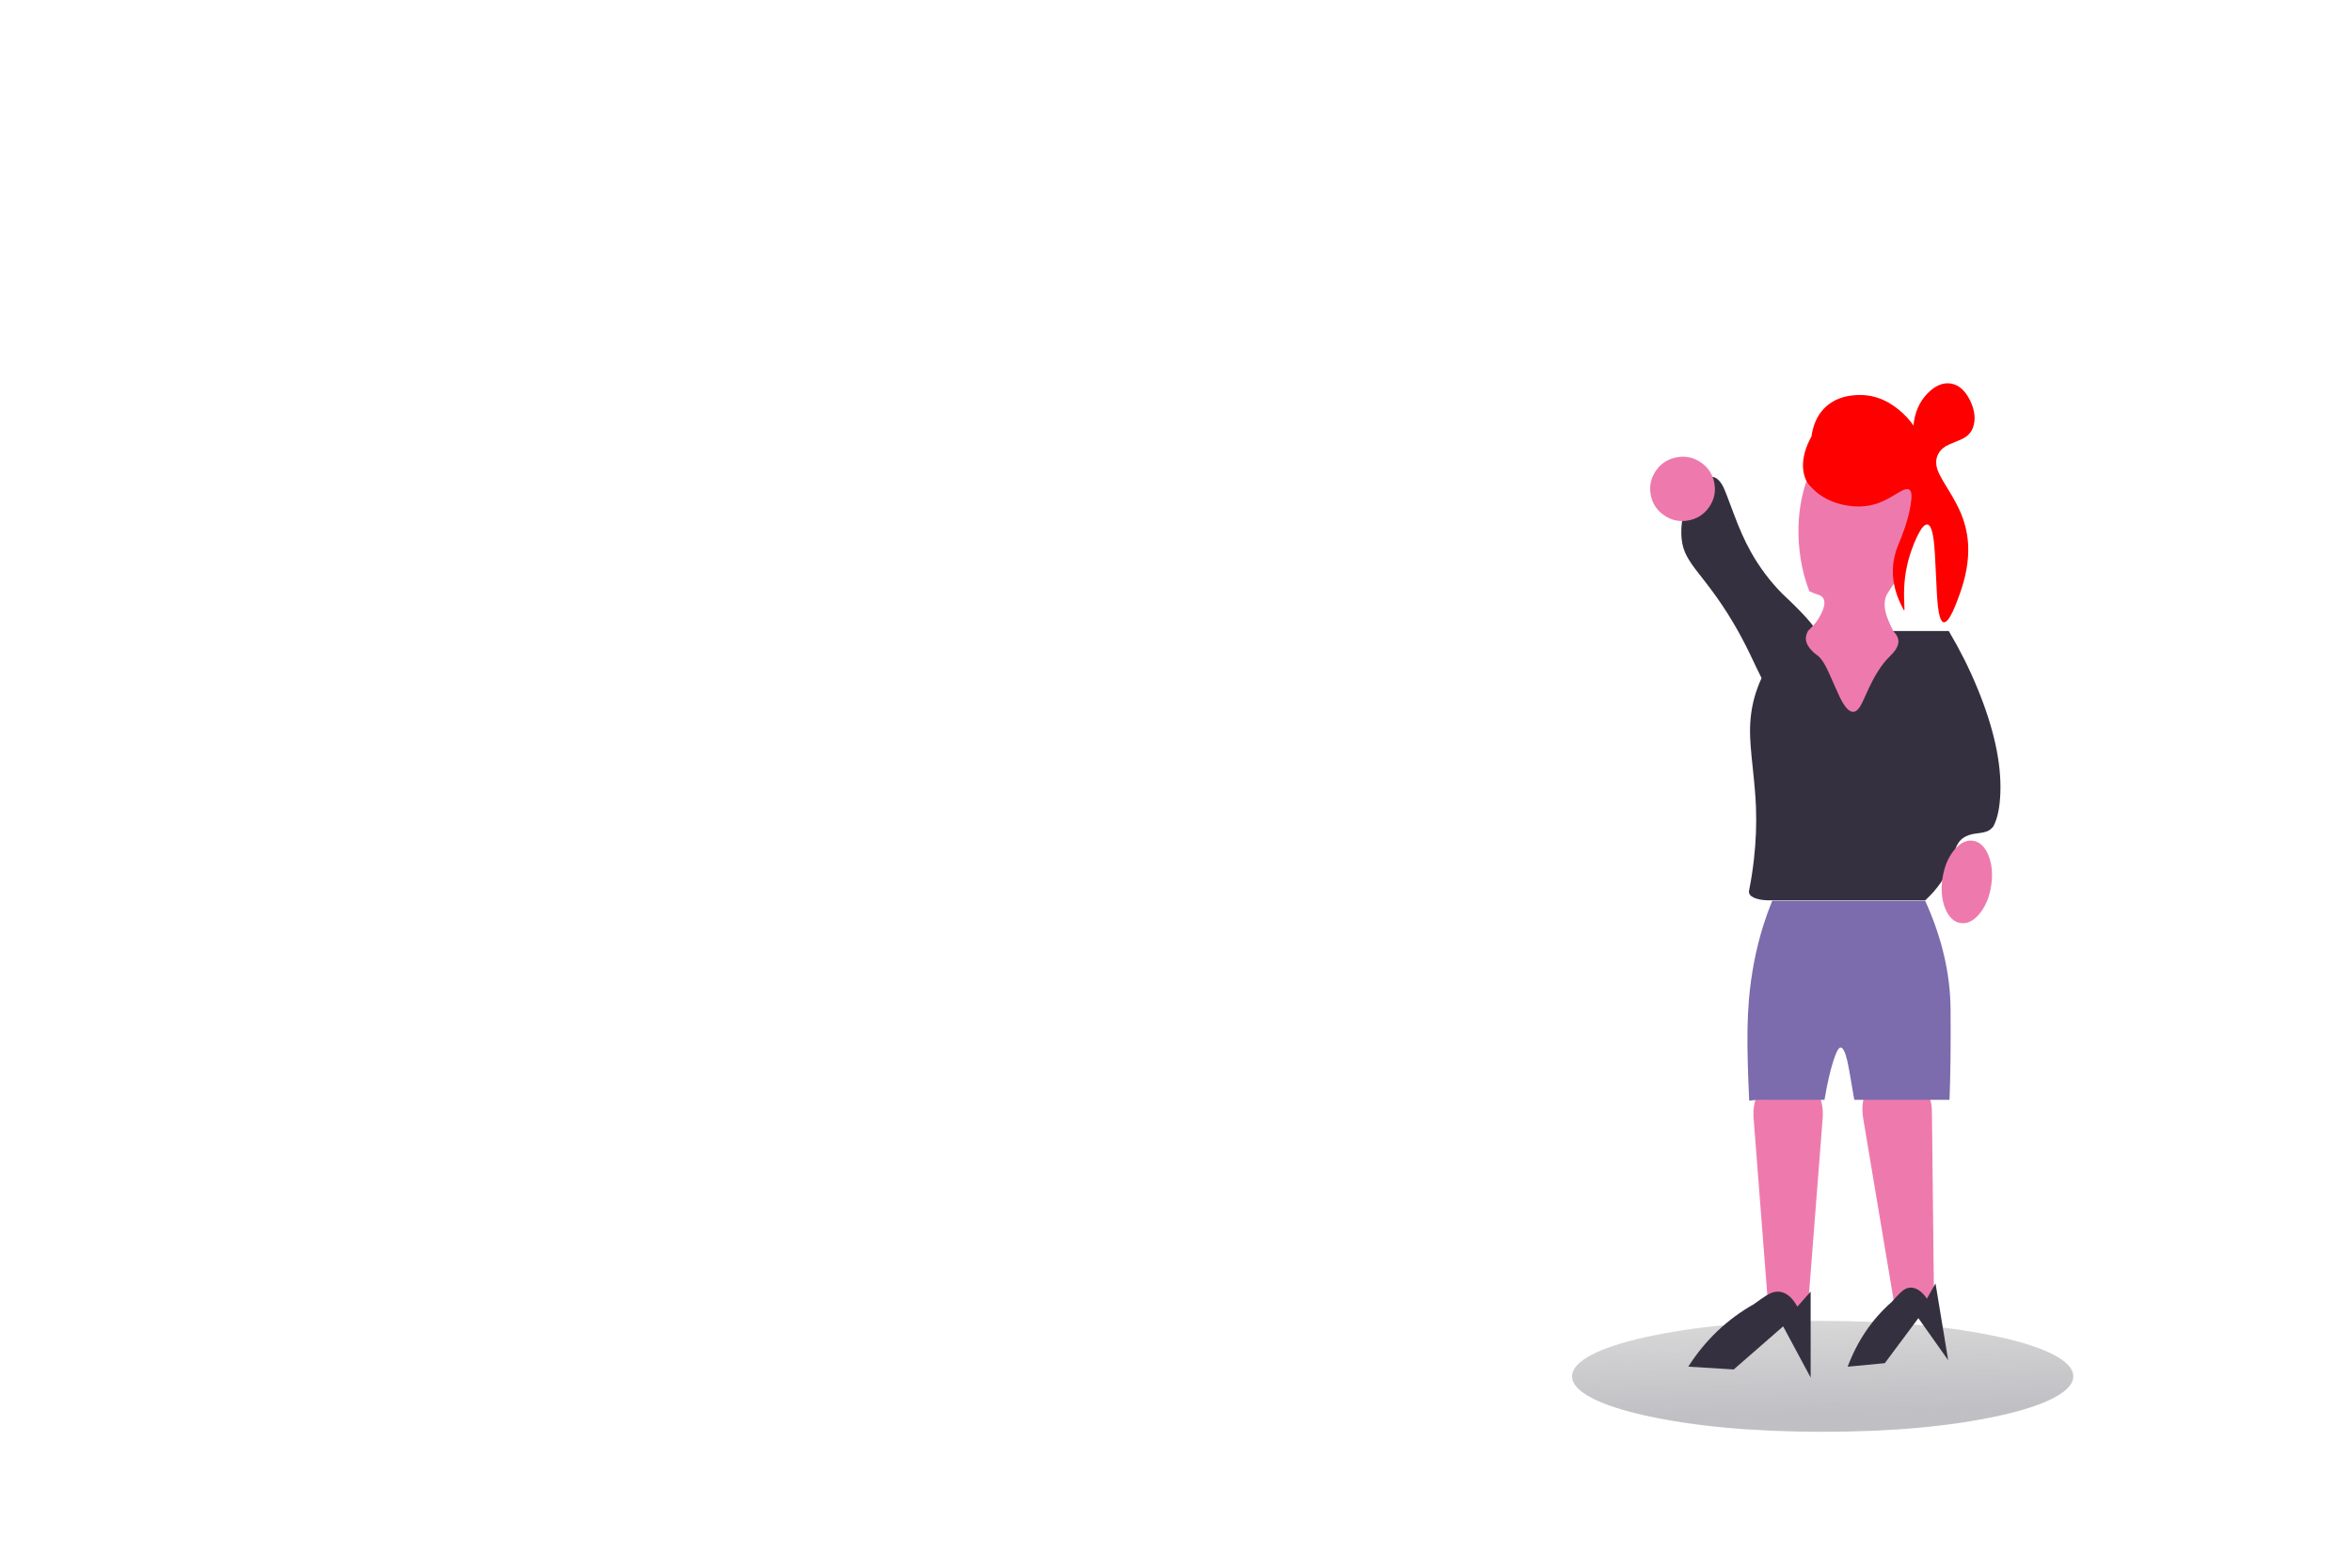 
<svg xmlns="http://www.w3.org/2000/svg" version="1.1" xmlns:xlink="http://www.w3.org/1999/xlink" preserveAspectRatio="none" x="0px" y="0px" width="960px" height="640px" viewBox="0 0 960 640">
<defs>
<linearGradient id="Gradient_1" gradientUnits="userSpaceOnUse" x1="228.387" y1="85.825" x2="225.012" y2="-26.125" spreadMethod="pad">
<stop  offset="0%" stop-color="#383544" stop-opacity="0.318"/>

<stop  offset="100%" stop-color="#1D1D1D" stop-opacity="0.137"/>
</linearGradient>

<filter id="Filter_1" x="-20%" y="-20%" width="140%" height="140%" color-interpolation-filters="sRGB">
<feColorMatrix in="SourceGraphic" type="matrix" values="1 0 0 0 0 0 1 0 0 0 0 0 1 0 0 0 0 0 0.5 0" result="result1"/>
</filter>

<g id="Symbol_3_0_Layer0_0_MEMBER_0_FILL">
<path fill="#35303F" stroke="none" d="
M 266.95 257.15
Q 255.25 258.3 245.25 272.5 239.6 280.45 232.5 296.75 222.3 320 220.05 346.55 218.75 361.7 218.95 388.3 217.95 419.75 208.45 450.25 202 470.9 189.65 496.05 176.55 522.7 174.85 527.6 170.3 540.7 176.4 546.65 185.9 555.85 209.5 548.95 232.9 542.05 249.95 525.4 259 516.6 263.4 506.35 266.95 498.05 269.35 483.55 272.1 464.55 274.25 452.1 278.15 429.5 284.45 407.2 289.95 387.7 297.8 366.8 305.75 346.45 308.6 338.3 313.15 325.15 313.75 316.25 314.45 305.7 310.35 295 304.45 279.5 292.8 268.4 279.75 255.9 266.95 257.15 Z"/>
</g>

<g id="Symbol_3_0_Layer0_0_MEMBER_1_FILL">
<path fill="#EE7AAD" stroke="none" d="
M 233 530.15
Q 220.1 520.65 204.3 523 188.5 525.4 179.05 538.2 169.65 551.05 172.1 566.85 174.55 582.6 187.5 592.1 200.4 601.6 216.2 599.25 232 596.85 241.45 584.05 250.85 571.2 248.4 555.45 245.95 539.65 233 530.15 Z"/>
</g>

<g id="HomeHeaderArt_ai_Layer_1__Ellipse__1_0_Layer0_0_FILL">
<path fill="url(#Gradient_1)" stroke="none" d="
M 454.65 50.3
Q 454.65 40.05 436.8 30.7 419.55 21.7 388.05 14.75 321.5 0 227.35 0 133.15 0 66.6 14.75 35.15 21.7 17.85 30.7 0 40.05 0 50.3 0 60.55 17.85 69.9 35.1 78.9 66.6 85.9 133.15 100.6 227.35 100.6 321.5 100.6 388.05 85.9 419.55 78.9 436.8 69.9 454.65 60.55 454.65 50.3 Z"/>
</g>

<g id="Layer0_0_MEMBER_1_FILL">
<path fill="#EE7AAD" stroke="none" d="
M 283.1 663.3
L 265.35 663.3
Q 255 663.3 248.35 674.1 241.8 684.7 242.9 699.1
L 255.9 866.6
Q 256.25 871.1 260.3 874.2 264.3 877.3 269.65 877.3
L 278.75 877.3
Q 284.15 877.3 288.15 874.2 292.15 871.1 292.5 866.6
L 305.55 699.1
Q 306.65 684.7 300.1 674.1 293.45 663.3 283.1 663.3 Z"/>
</g>

<g id="Layer0_0_MEMBER_2_FILL">
<path fill="#EE7AAD" stroke="none" d="
M 361.5 661.5
Q 351.15 662.45 345.5 673.75 339.9 684.9 342.3 699.15
L 370.05 864.85
Q 370.8 869.3 375.1 872.05 379.35 874.75 384.7 874.3
L 393.75 873.5
Q 399.1 873 402.8 869.6 406.55 866.1 406.5 861.6
L 404.65 693.6
Q 404.5 679.15 397.05 669.15 389.5 659 379.15 659.95
L 361.5 661.5 Z"/>
</g>

<g id="Layer0_0_MEMBER_3_FILL">
<path fill="#7C6BAD" stroke="none" d="
M 259.8 501.7
Q 255.3 512.7 251.65 524.35 241.65 556.35 238.65 591.6 236.65 615.05 237.6 648.3 238 664.45 238.9 683.1 247.55 681.9 255.7 682.35
L 307.2 682.35
Q 310.8 661 315.05 647.55 319.2 634.5 321.95 634.85 325.2 635.25 327.95 647.3 329.6 654.45 334.2 682.35
L 420.6 682.35
Q 421.95 647.85 421.55 599.75 421.05 551.15 398.5 501.7
L 259.8 501.7 Z"/>
</g>

<g id="Layer0_0_MEMBER_4_FILL">
<path fill="#35303F" stroke="none" d="
M 445.65 308.3
Q 434.9 282.25 419.95 257.05
L 281.45 257.05
Q 252.7 284.8 243.65 317.3 239.6 332 239.65 348.55 239.7 358.9 242 380 244.55 403.4 245.05 416.8 245.9 440.2 243.2 464.1 241.5 479.05 238.85 492.15 238.5 493.55 238.85 494.75 239.8 498.1 245.6 499.85 251.25 501.6 259.65 501.3
L 398.65 501.3
Q 414.9 486.2 421.75 468.1 424.5 458.75 425.95 454.7 428.4 447.85 433.2 444.6 437.9 441.45 445.3 440.65 453.1 439.8 455.95 438.15 458.4 436.75 460.35 434.3 466.1 423.65 466.75 403.05 468 362.3 445.65 308.3 Z"/>
</g>

<g id="Layer0_0_MEMBER_5_FILL">
<path fill="#EE7AAD" stroke="none" d="
M 442 447.3
Q 432.9 445.9 424.75 455.85 416.6 465.8 414.25 481.25 411.9 496.7 416.65 508.6 421.45 520.55 430.6 521.95 439.75 523.35 447.9 513.4 456.05 503.45 458.4 488 460.75 472.55 455.95 460.65 451.15 448.75 442 447.3 Z"/>
</g>

<g id="Layer0_0_MEMBER_6_FILL">
<path fill="#EE7AAD" stroke="none" d="
M 388.2 146.5
Q 388.1 130.45 387.65 125.25 387 117.5 384.7 114.3 382.15 110.9 374.35 108.7 362.75 105.4 331.7 101.35 317.05 99.45 314.25 99.15 311.1 98.85 309.7 99.35 293.25 105.05 286.75 135.65 280.95 162.95 285.7 192.3 288.05 207 293.45 220.9 296.15 222.35 301.3 224 304.6 225.05 305.8 226.85 308.35 230.6 305.95 237.4 304.7 240.85 301.7 245.85 299.4 249.65 296.35 252.7 293 256 292.5 256.7
L 292.4 256.7
Q 291.1 258.85 290.55 261.4 290.3 262.7 290.25 263.55 290.25 268.1 293.7 272.5 295.6 274.9 297.9 276.95 299.45 278.3 300.5 278.95 304.4 281.45 308.85 290.05 310.95 294.1 316.55 307.05 321.3 318.1 324.25 322.85 328.65 329.9 332.7 330.3 336.15 330.65 339.3 325.8 341.15 322.95 345.4 313.35 355.35 290.75 366.15 280.3 369.95 276.5 371.45 274.35 374.85 269.35 374.15 264.9 373.45 260.6 369 256.7
L 369.45 256.7
Q 364.65 247 363.1 241.7 360.9 234.25 362.3 227.9 362.95 225 364.7 222.35 365.85 220.5 369.95 214.35 373.7 208.35 377.25 200.8 383.6 187.45 386.45 174.75 387.8 168.65 388.1 161.95 388.25 158.8 388.2 146.5 Z"/>
</g>

<g id="Layer0_0_MEMBER_7_FILL">
<path fill="#FF0000" stroke="none" d="
M 439.3 47.95
Q 432.55 34.15 421.7 32.5 411.05 30.9 400.75 41.35 389.6 52.75 387.9 70.55 382.4 62.5 373.9 55.7 358.05 43.05 340.2 42.9 332.1 42.9 326.05 44.4 314.5 47.2 306.75 55.2 297.65 64.6 295.35 80.65 291.3 87.8 289.3 95.15 285.9 107.85 289.65 118.2 290.95 121.75 293.55 124.85 294.55 126 297.75 129.1 308.15 138.95 324.15 142.5 340.5 146.1 355.15 141.3 361.9 139.1 373.6 131.85 381.65 126.85 384.2 128.8 386.6 130.6 386.05 136.85 384.9 149.4 379.95 163.65 377.35 171.3 373.1 181.45 362.9 209.4 379.45 238.55 379.85 238.5 379.65 234.15 379.3 227.05 379.35 222.5 379.55 202.35 385.8 184.65 388.3 177.25 391.35 171 396.8 159.8 400.6 160.35 404.45 160.9 406.25 174.7 407.35 183.25 408.25 204.8 409.15 226.85 410.1 234.85 411.75 248.6 415.35 249.1 418.7 249.55 423.6 239.25 426.3 233.55 430.15 222.7 438.2 200.05 437.55 180.4 437.05 165.3 431.3 151.05 427.6 141.95 419.7 129.1 411.9 116.55 410.15 111.95 406.9 103.55 410.1 96.95 412.3 92.4 417.05 89.45 419.7 87.85 426.35 85.25 432.5 82.9 435.4 80.85 439.9 77.7 441.8 72.65 445.9 61.6 439.3 47.95 Z"/>
</g>

<g id="Layer0_0_MEMBER_8_FILL">
<path fill="#35303F" stroke="none" d="
M 282.55 869.95
Q 276.25 858.2 267.25 856.55 261.35 855.45 254.15 860.05 250.15 862.55 243.15 867.7 206.75 888.25 183.65 924.4
L 224.85 926.95 269.7 887.85 294.65 934.3 294.65 856.3 282.55 869.95 Z"/>
</g>

<g id="Layer0_0_MEMBER_9_FILL">
<path fill="#35303F" stroke="none" d="
M 400.1 862.7
Q 393.4 853 385.8 852.7 380.85 852.5 375.7 857.6 372.85 860.4 367.95 865.9 341.6 889.05 328.2 924.45
L 361.9 921.25 392.35 880.4 419.4 918.55 407.9 848.85 400.1 862.7 Z"/>
</g>
</defs>

<g transform="matrix( -0.689, 0.725, -0.725, -0.689, 771.05,261.5) ">
<g transform="matrix( 0.341, 0, 0, 0.341, -58.5,-87.6) ">
<use xlink:href="#Symbol_3_0_Layer0_0_MEMBER_0_FILL"/>
</g>

<g transform="matrix( 0.341, 0, 0, 0.341, -58.5,-87.6) ">
<use xlink:href="#Symbol_3_0_Layer0_0_MEMBER_1_FILL"/>
</g>
</g>

<g transform="matrix( 0.45, 0, 0, 0.45, 641.65,539.25) ">
<g transform="matrix( 1, 0, 0, 1, 0,0) ">
<use filter="url(#Filter_1)" xlink:href="#HomeHeaderArt_ai_Layer_1__Ellipse__1_0_Layer0_0_FILL"/>
</g>
</g>

<g transform="matrix( 0.45, 0, 0, 0.45, 606.45,141.95) ">
<use xlink:href="#Layer0_0_MEMBER_1_FILL"/>
</g>

<g transform="matrix( 0.45, 0, 0, 0.45, 606.45,141.95) ">
<use xlink:href="#Layer0_0_MEMBER_2_FILL"/>
</g>

<g transform="matrix( 0.45, 0, 0, 0.45, 606.45,141.95) ">
<use xlink:href="#Layer0_0_MEMBER_3_FILL"/>
</g>

<g transform="matrix( 0.45, 0, 0, 0.45, 606.45,141.95) ">
<use xlink:href="#Layer0_0_MEMBER_4_FILL"/>
</g>

<g transform="matrix( 0.45, 0, 0, 0.45, 606.45,141.95) ">
<use xlink:href="#Layer0_0_MEMBER_5_FILL"/>
</g>

<g transform="matrix( 0.45, 0, 0, 0.45, 606.45,141.95) ">
<use xlink:href="#Layer0_0_MEMBER_6_FILL"/>
</g>

<g transform="matrix( 0.45, 0, 0, 0.45, 606.45,141.95) ">
<use xlink:href="#Layer0_0_MEMBER_7_FILL"/>
</g>

<g transform="matrix( 0.45, 0, 0, 0.45, 606.45,141.95) ">
<use xlink:href="#Layer0_0_MEMBER_8_FILL"/>
</g>

<g transform="matrix( 0.45, 0, 0, 0.45, 606.45,141.95) ">
<use xlink:href="#Layer0_0_MEMBER_9_FILL"/>
</g>
</svg>
